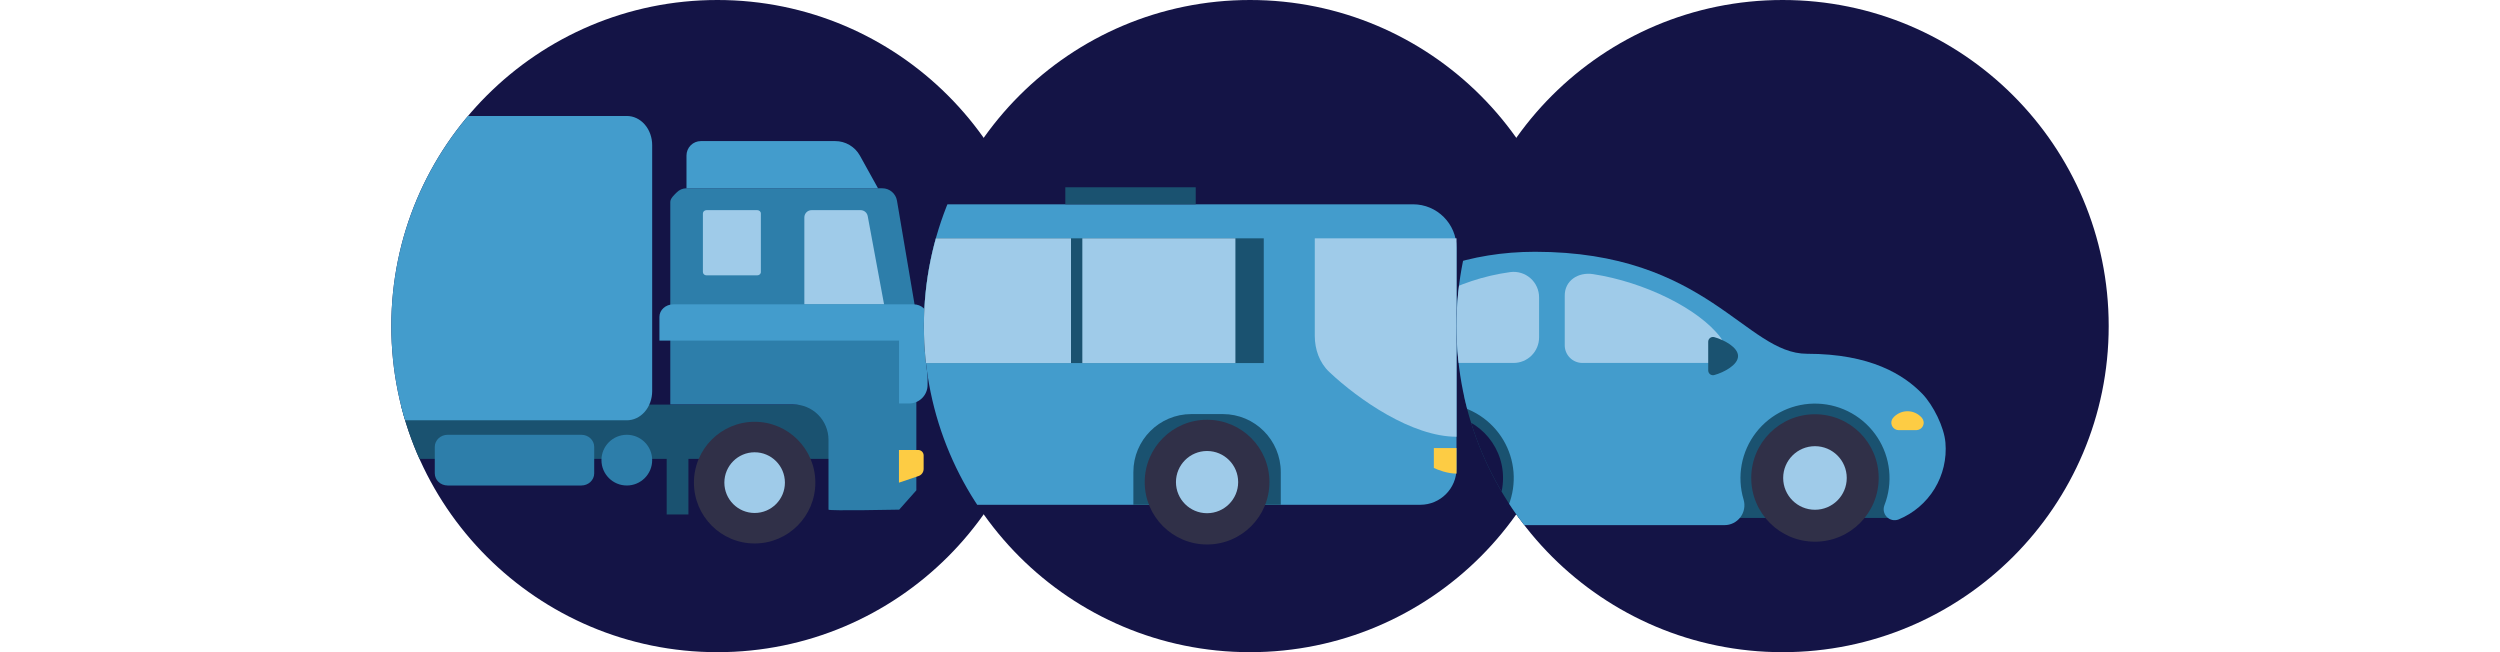 <svg width="230" height="60" viewBox="0 0 230 60" fill="none" xmlns="http://www.w3.org/2000/svg">
<g clip-path="url(#clip0_220_18036)">
<path d="M36 30C36 13.431 49.431 0 66 0C82.569 0 96 13.431 96 30C96 46.569 82.569 60 66 60C49.431 60 36 46.569 36 30Z" fill="#141446"/>
<g clip-path="url(#clip1_220_18036)">
<path d="M77.394 37.225H19.011C17.111 37.227 15.29 37.984 13.947 39.33C12.604 40.676 11.848 42.501 11.847 44.405H15.001C15.002 43.339 15.425 42.318 16.176 41.564C16.928 40.811 17.947 40.387 19.011 40.386V42.213H22.36C22.788 42.863 23.017 43.625 23.017 44.405H26.171C26.17 43.66 26.053 42.921 25.823 42.213H77.391L77.394 37.225Z" fill="#1A5270"/>
<path d="M69.427 49.999C72.511 49.999 75.012 47.493 75.012 44.402C75.012 41.31 72.511 38.804 69.427 38.804C66.342 38.804 63.842 41.31 63.842 44.402C63.842 47.493 66.342 49.999 69.427 49.999Z" fill="#303048"/>
<path d="M69.427 47.194C70.965 47.194 72.212 45.944 72.212 44.402C72.212 42.86 70.965 41.61 69.427 41.61C67.888 41.61 66.641 42.86 66.641 44.402C66.641 45.944 67.888 47.194 69.427 47.194Z" fill="#9FCBE9"/>
<path d="M53.483 40H41.184C40.53 40 40 40.499 40 41.114V43.552C40 44.167 40.53 44.666 41.184 44.666H53.483C54.137 44.666 54.667 44.167 54.667 43.552V41.114C54.667 40.499 54.137 40 53.483 40Z" fill="#2D7EAA"/>
<path d="M57.667 44.666C58.956 44.666 60 43.622 60 42.333C60 41.044 58.956 40 57.667 40C56.378 40 55.334 41.044 55.334 42.333C55.334 43.622 56.378 44.666 57.667 44.666Z" fill="#2D7EAA"/>
<path d="M63.334 40H61.334V47.333H63.334V40Z" fill="#1A5270"/>
<path d="M61.667 37.207V18.581C61.667 18.247 62.033 17.927 62.269 17.691C62.504 17.455 62.823 17.323 63.156 17.323H81.177C81.501 17.323 81.813 17.438 82.059 17.648C82.305 17.857 82.47 18.147 82.523 18.466L84.304 28.978V45.109L82.725 46.887C82.725 46.887 76.222 47.019 76.222 46.887V40.459C76.222 39.598 75.88 38.771 75.273 38.161C74.665 37.551 73.841 37.208 72.981 37.207H61.667Z" fill="#2D7EAA"/>
<path d="M69.664 19.333H65.003C64.817 19.333 64.667 19.469 64.667 19.637V25.03C64.667 25.198 64.817 25.333 65.003 25.333H69.664C69.85 25.333 70 25.198 70 25.03V19.637C70 19.469 69.85 19.333 69.664 19.333Z" fill="#9FCBE9"/>
<path d="M63.157 17.323V14.308C63.157 13.956 63.296 13.618 63.544 13.369C63.793 13.12 64.13 12.98 64.481 12.98H76.838C77.301 12.979 77.757 13.104 78.157 13.339C78.557 13.574 78.886 13.912 79.112 14.318L80.778 17.323" fill="#439CCC"/>
<path d="M81.334 28H74V20C74 19.632 74.299 19.333 74.667 19.333H79.173C79.495 19.333 79.77 19.563 79.829 19.879L81.334 28Z" fill="#9FCBE9"/>
<path d="M82.711 28.56H84.221C84.517 28.56 84.801 28.678 85.01 28.888C85.219 29.098 85.337 29.382 85.337 29.679V35.416C85.337 35.64 85.293 35.861 85.208 36.068C85.122 36.275 84.997 36.463 84.839 36.621C84.681 36.779 84.494 36.905 84.287 36.991C84.081 37.076 83.86 37.12 83.636 37.12H82.711V28.56Z" fill="#439CCC"/>
<path d="M60.667 29.152C60.667 28.516 61.241 28 61.949 28H84.051C84.759 28 85.334 28.516 85.334 29.152V31.333H60.667V29.152Z" fill="#439CCC"/>
<path d="M30.574 49.999C33.659 49.999 36.159 47.493 36.159 44.402C36.159 41.31 33.659 38.804 30.574 38.804C27.49 38.804 24.989 41.31 24.989 44.402C24.989 47.493 27.49 49.999 30.574 49.999Z" fill="#141446"/>
<path d="M84.488 43.802L82.704 44.405V41.397H84.471C84.605 41.397 84.733 41.45 84.828 41.545C84.922 41.64 84.975 41.769 84.975 41.903V43.126C84.978 43.276 84.932 43.423 84.844 43.545C84.756 43.667 84.631 43.757 84.488 43.802Z" fill="#FDCC44"/>
<path d="M8.994 10.67H57.672C58.289 10.67 58.882 10.953 59.318 11.455C59.755 11.957 60 12.639 60 13.349V35.987C60 36.698 59.755 37.38 59.318 37.882C58.882 38.384 58.289 38.667 57.672 38.667H6.667V13.346C6.667 12.635 6.912 11.954 7.348 11.451C7.785 10.949 8.377 10.667 8.994 10.667V10.67Z" fill="#439CCC"/>
</g>
</g>
<g clip-path="url(#clip2_220_18036)">
<path d="M85 30C85 13.431 98.431 0 115 0C131.569 0 145 13.431 145 30C145 46.569 131.569 60 115 60C98.431 60 85 46.569 85 30Z" fill="#141446"/>
<path d="M130 18.796H36C34.527 18.796 33.333 19.99 33.333 21.463V40.844C33.333 42.737 34.661 44.371 36.514 44.759L44.547 46.44H130.667C132.508 46.44 134 44.948 134 43.107V22.796C134 20.587 132.209 18.796 130 18.796Z" fill="#439CCC"/>
<path d="M104.27 43.428C104.27 40.483 106.657 38.095 109.603 38.095H112.498C115.443 38.095 117.831 40.483 117.831 43.428V46.441H104.27V43.428Z" fill="#1A5270"/>
<rect x="98.01" y="17.231" width="11.996" height="1.565" fill="#1A5270"/>
<path d="M120.96 21.926H134V40.181C129.912 40.181 124.999 36.776 122.293 34.222C121.386 33.366 120.96 32.145 120.96 30.896V21.926Z" fill="#9FCBE9"/>
<path d="M39.071 21.926H116.266V33.401H39.071V21.926Z" fill="#1A5270"/>
<path d="M84.449 21.926H98.532V33.401H84.449V21.926Z" fill="#9FCBE9"/>
<path d="M99.575 21.926H113.658V33.401H99.575V21.926Z" fill="#9FCBE9"/>
<path d="M131.914 41.224H134V43.572C133.166 43.572 132.262 43.224 131.914 43.05V41.224Z" fill="#FDCC44"/>
<path d="M111.05 50.092C114.219 50.092 116.788 47.523 116.788 44.354C116.788 41.185 114.219 38.617 111.05 38.617C107.882 38.617 105.313 41.185 105.313 44.354C105.313 47.523 107.882 50.092 111.05 50.092Z" fill="#303048"/>
<path d="M111.049 47.215C112.63 47.215 113.911 45.934 113.911 44.354C113.911 42.773 112.63 41.492 111.049 41.492C109.469 41.492 108.188 42.773 108.188 44.354C108.188 45.934 109.469 47.215 111.049 47.215Z" fill="#9FCBE9"/>
</g>
<g clip-path="url(#clip3_220_18036)">
<path d="M134 30C134 13.431 147.431 0 164 0C180.569 0 194 13.431 194 30C194 46.569 180.569 60 164 60C147.431 60 134 46.569 134 30Z" fill="#141446"/>
<path d="M124.732 45.861C124.732 46.334 124.92 46.789 125.255 47.124C125.59 47.459 126.044 47.647 126.518 47.647H174.207V36.399H124.732V45.861Z" fill="#1A5270"/>
<path d="M178.98 40.722C178.862 39.285 177.861 37.288 176.871 36.248C175.158 34.473 172.099 32.547 166.247 32.547C160.594 32.547 157.041 23.164 141.225 23.164C129.256 23.164 120.656 30.693 120.656 39.981C120.654 41.104 120.881 42.215 121.321 43.248C121.762 44.281 122.408 45.213 123.219 45.989C123.425 46.197 123.691 46.336 123.979 46.386C124.267 46.435 124.564 46.393 124.827 46.265C125.09 46.136 125.307 45.929 125.445 45.671C125.584 45.414 125.639 45.119 125.601 44.829C125.472 43.792 125.582 42.74 125.921 41.752C126.26 40.765 126.821 39.868 127.56 39.129C128.299 38.391 129.196 37.832 130.184 37.493C131.172 37.155 132.225 37.046 133.261 37.176C134.297 37.306 135.29 37.671 136.164 38.243C137.038 38.816 137.769 39.58 138.303 40.477C138.836 41.375 139.158 42.383 139.243 43.424C139.327 44.465 139.173 45.512 138.792 46.484C138.71 46.687 138.68 46.908 138.703 47.126C138.727 47.344 138.805 47.553 138.929 47.734C139.052 47.915 139.219 48.062 139.414 48.163C139.609 48.264 139.825 48.315 140.045 48.312H158.645C158.931 48.314 159.212 48.249 159.468 48.122C159.723 47.995 159.946 47.811 160.118 47.583C160.289 47.355 160.405 47.09 160.456 46.81C160.508 46.529 160.493 46.24 160.412 45.967C160.097 44.92 160.037 43.814 160.236 42.739C160.435 41.665 160.888 40.653 161.557 39.789C162.226 38.925 163.092 38.234 164.082 37.772C165.073 37.311 166.159 37.092 167.251 37.136C168.343 37.179 169.409 37.483 170.36 38.022C171.311 38.56 172.119 39.318 172.717 40.233C173.316 41.147 173.687 42.191 173.8 43.278C173.914 44.365 173.765 45.463 173.368 46.481C173.296 46.663 173.279 46.862 173.318 47.054C173.358 47.246 173.452 47.422 173.59 47.561C173.728 47.7 173.904 47.795 174.095 47.836C174.287 47.877 174.486 47.86 174.668 47.79C176.046 47.224 177.207 46.234 177.983 44.963C178.758 43.691 179.108 42.205 178.98 40.722Z" fill="#439CCC"/>
<path d="M132.417 49.836C135.655 49.836 138.28 47.211 138.28 43.973C138.28 40.735 135.655 38.11 132.417 38.11C129.179 38.11 126.555 40.735 126.555 43.973C126.555 47.211 129.179 49.836 132.417 49.836Z" fill="#141446"/>
<path d="M132.417 46.898C134.033 46.898 135.342 45.588 135.342 43.973C135.342 42.358 134.033 41.049 132.417 41.049C130.802 41.049 129.493 42.358 129.493 43.973C129.493 45.588 130.802 46.898 132.417 46.898Z" fill="#9FCBE9"/>
<path d="M166.977 49.836C170.215 49.836 172.839 47.211 172.839 43.973C172.839 40.735 170.215 38.11 166.977 38.11C163.739 38.11 161.114 40.735 161.114 43.973C161.114 47.211 163.739 49.836 166.977 49.836Z" fill="#303048"/>
<path d="M166.977 46.898C168.592 46.898 169.901 45.588 169.901 43.973C169.901 42.358 168.592 41.049 166.977 41.049C165.362 41.049 164.052 42.358 164.052 43.973C164.052 45.588 165.362 46.898 166.977 46.898Z" fill="#9FCBE9"/>
<path d="M174.691 39.575C174.561 39.576 174.434 39.539 174.323 39.471C174.213 39.402 174.125 39.303 174.068 39.186C174.012 39.069 173.99 38.938 174.004 38.809C174.019 38.68 174.07 38.558 174.151 38.457C174.315 38.261 174.52 38.105 174.751 37.997C174.982 37.889 175.234 37.833 175.489 37.833C175.744 37.833 175.996 37.889 176.227 37.997C176.458 38.105 176.663 38.261 176.827 38.457C176.908 38.558 176.959 38.68 176.974 38.809C176.989 38.938 176.967 39.069 176.91 39.186C176.854 39.303 176.765 39.402 176.655 39.471C176.545 39.539 176.417 39.576 176.287 39.575H174.691Z" fill="#FDCC44"/>
<path d="M128.758 33.391H139.248C139.871 33.391 140.468 33.144 140.908 32.703C141.349 32.263 141.596 31.665 141.596 31.043V27.363C141.597 27.029 141.527 26.699 141.39 26.395C141.254 26.09 141.053 25.818 140.803 25.597C140.552 25.377 140.258 25.212 139.938 25.114C139.619 25.017 139.282 24.988 138.951 25.032C133.885 25.719 130.033 28.272 127.628 30.377C127.365 30.607 127.178 30.912 127.093 31.251C127.007 31.59 127.027 31.948 127.15 32.275C127.273 32.602 127.492 32.885 127.78 33.084C128.067 33.283 128.408 33.391 128.758 33.391Z" fill="#9FCBE9"/>
<path d="M146.562 25.219C151.245 25.935 156.291 28.387 158.304 31.065C158.464 31.283 158.56 31.542 158.582 31.811C158.604 32.081 158.55 32.352 158.427 32.593C158.304 32.834 158.117 33.036 157.886 33.177C157.655 33.318 157.389 33.392 157.119 33.391H145.58C145.15 33.391 144.736 33.22 144.432 32.915C144.127 32.611 143.956 32.197 143.956 31.767V27.209C143.942 25.817 145.186 25.009 146.562 25.219Z" fill="#9FCBE9"/>
<path d="M157.155 31.442C157.155 31.374 157.17 31.307 157.2 31.246C157.23 31.185 157.274 31.131 157.329 31.09C157.383 31.049 157.446 31.021 157.513 31.008C157.58 30.996 157.649 30.999 157.714 31.017C158.598 31.258 159.901 31.946 159.901 32.759C159.901 33.573 158.598 34.263 157.714 34.504C157.649 34.523 157.58 34.526 157.513 34.513C157.446 34.5 157.383 34.472 157.329 34.431C157.274 34.39 157.23 34.337 157.2 34.275C157.17 34.214 157.155 34.147 157.155 34.079V31.442Z" fill="#1A5270"/>
</g>
<defs>
<clipPath id="clip0_220_18036">
<path d="M36 30C36 13.431 49.431 0 66 0C82.569 0 96 13.431 96 30C96 46.569 82.569 60 66 60C49.431 60 36 46.569 36 30Z" fill="white"/>
</clipPath>
<clipPath id="clip1_220_18036">
<rect width="78.667" height="40" fill="white" transform="translate(7 10)"/>
</clipPath>
<clipPath id="clip2_220_18036">
<path d="M85 30C85 13.431 98.431 0 115 0C131.569 0 145 13.431 145 30C145 46.569 131.569 60 115 60C98.431 60 85 46.569 85 30Z" fill="white"/>
</clipPath>
<clipPath id="clip3_220_18036">
<path d="M134 30C134 13.431 147.431 0 164 0C180.569 0 194 13.431 194 30C194 46.569 180.569 60 164 60C147.431 60 134 46.569 134 30Z" fill="white"/>
</clipPath>
</defs>
</svg>
